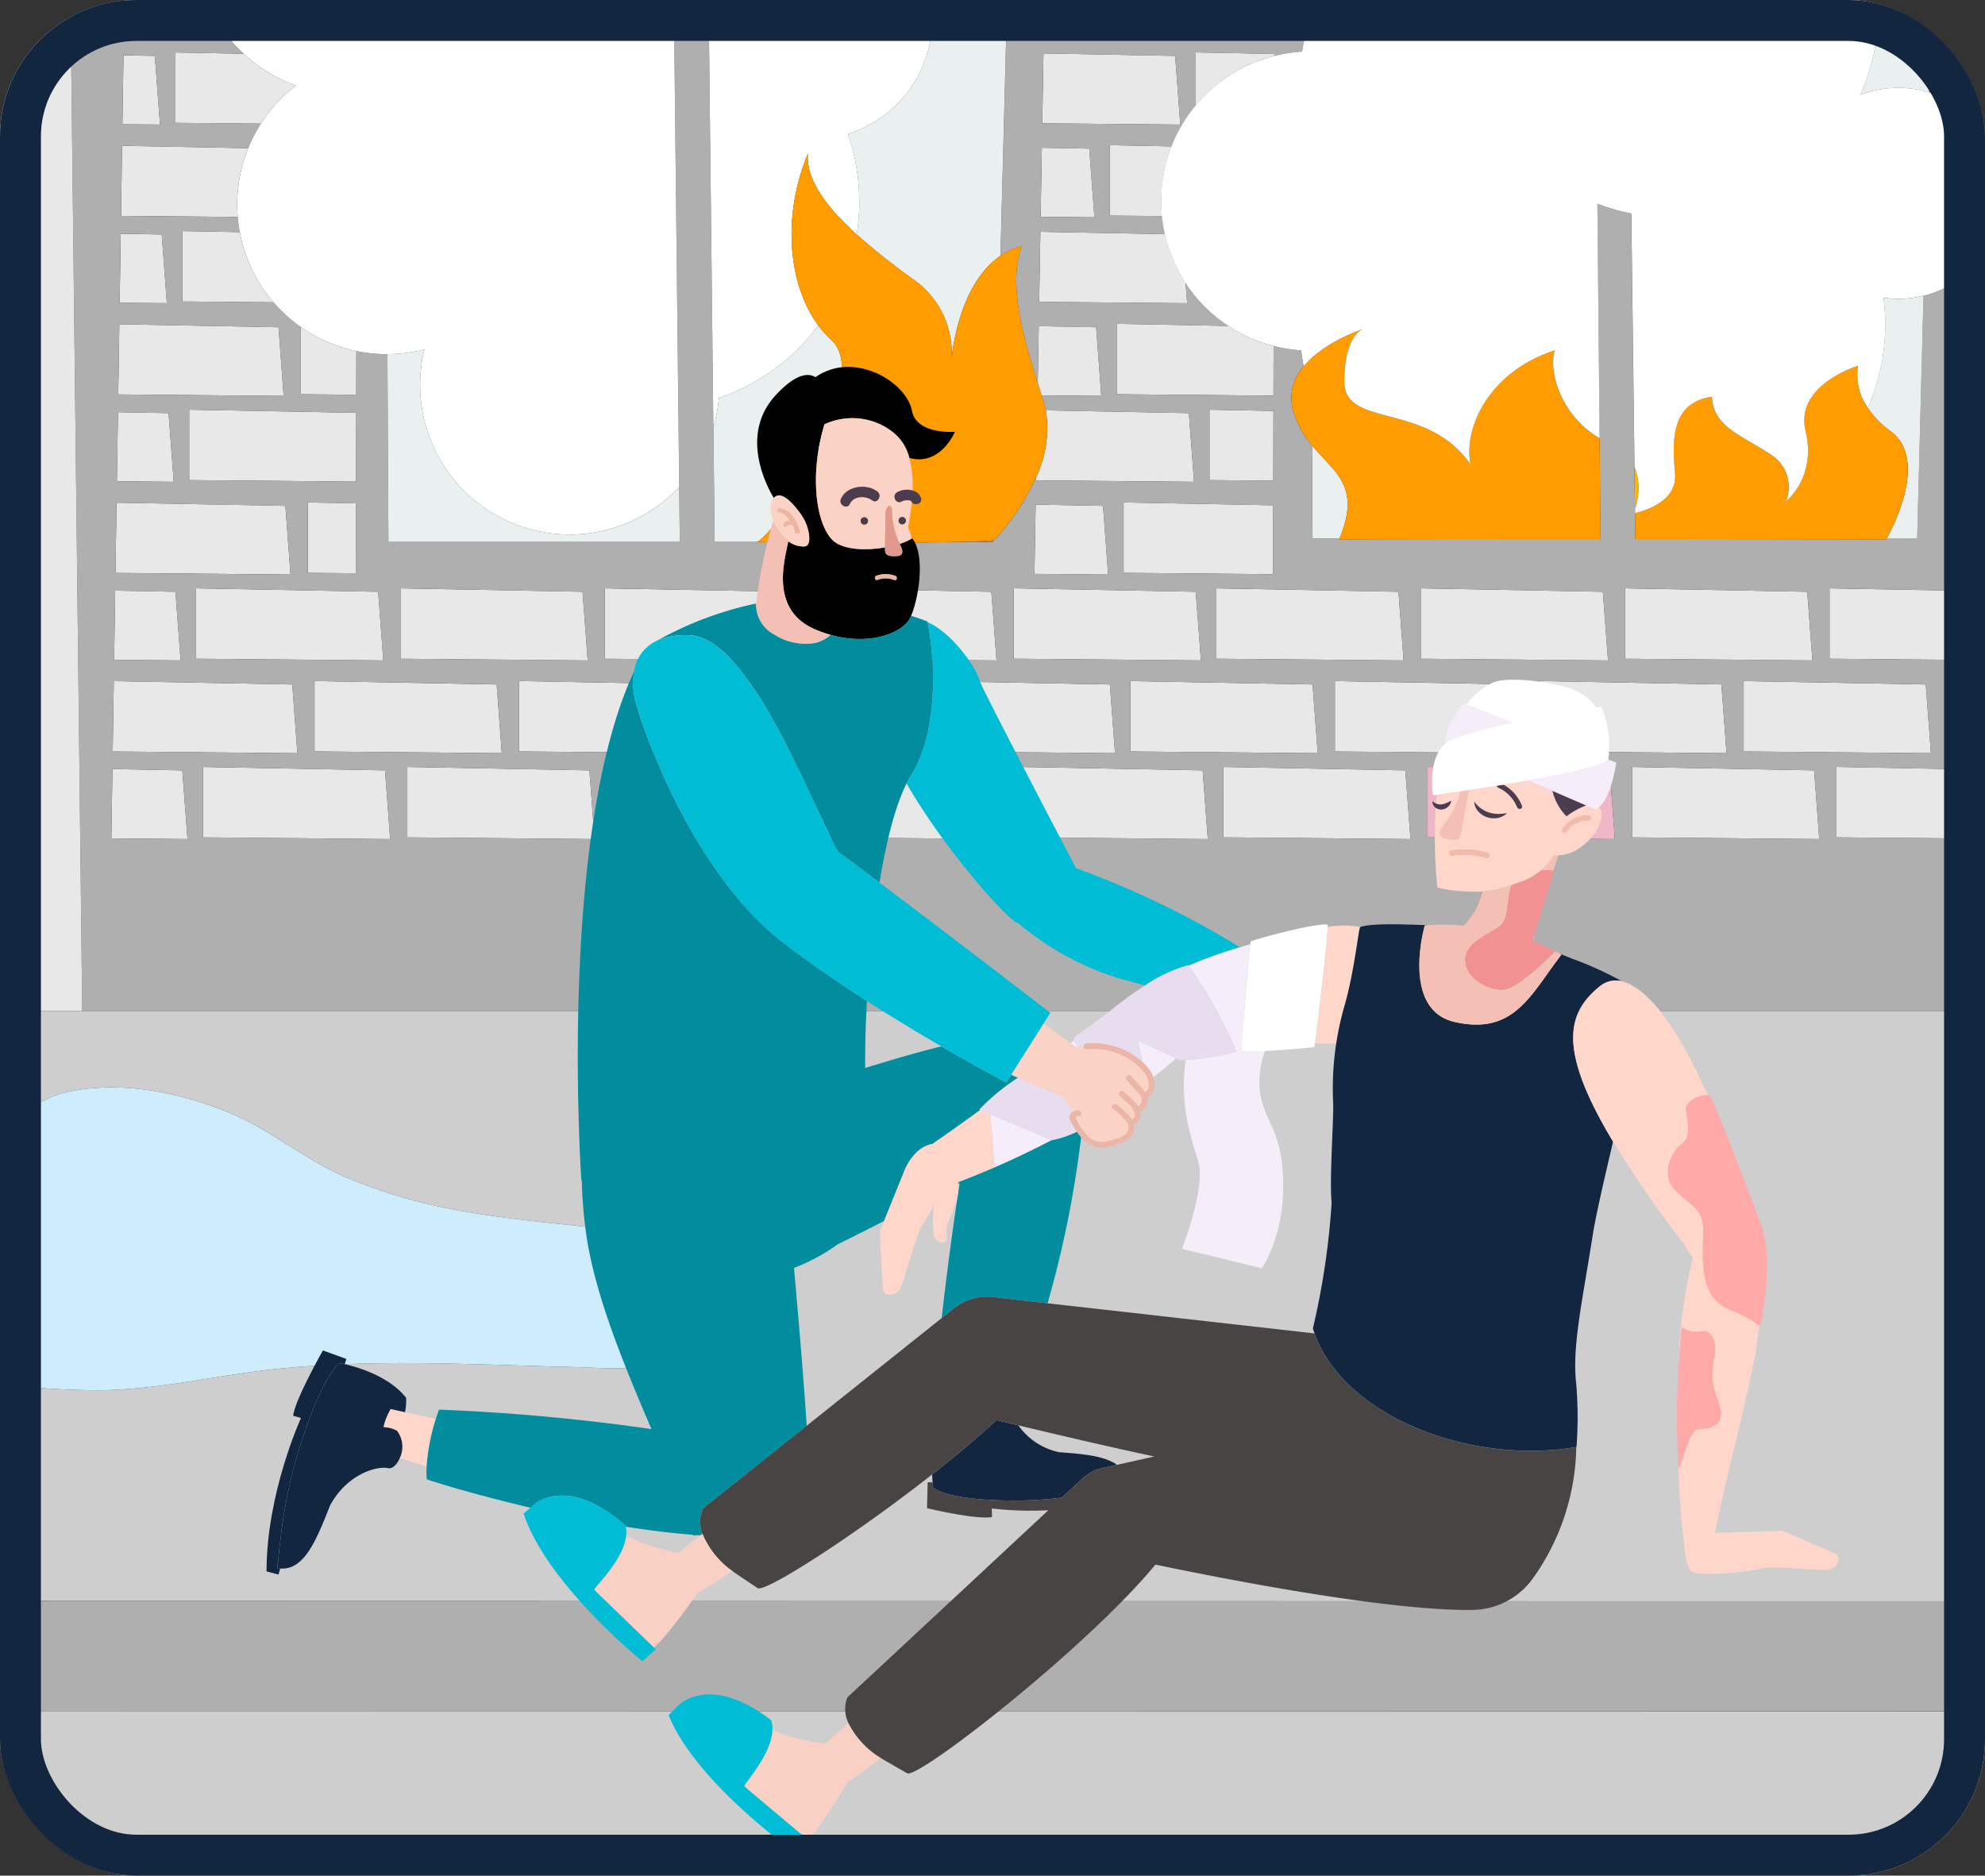 <svg xmlns="http://www.w3.org/2000/svg" xmlns:xlink="http://www.w3.org/1999/xlink" width="291" height="275" viewBox="0 0 291 275">
  <rect x="0" y="0" width="291" height="275" fill="#333333" stroke="none"/>
  <defs>
    <clipPath id="clip-path">
      <rect id="Rectángulo_32668" data-name="Rectángulo 32668" width="291" height="275" rx="20" transform="translate(226 499)" fill="#fff" stroke="#707070" stroke-width="1"/>
    </clipPath>
  </defs>
  <g id="Grupo_71889" data-name="Grupo 71889" transform="translate(-982 -499)">
    <g id="Enmascarar_grupo_91" data-name="Enmascarar grupo 91" transform="translate(756)" clip-path="url(#clip-path)">
      <g id="Grupo_71888" data-name="Grupo 71888" transform="translate(-571.788 445.85)">
        <g id="Grupo_71886" data-name="Grupo 71886">
          <path id="Trazado_110942" data-name="Trazado 110942" d="M1092.595,48.5V44.489a15.456,15.456,0,0,1-2.454,3.965Z" fill="#ffe3ec"/>
          <path id="Trazado_110943" data-name="Trazado 110943" d="M984.659,35.859l-10.567-.2V45.984l10.543.1Z" fill="#efb6c8"/>
          <path id="Trazado_110944" data-name="Trazado 110944" d="M828.554,35.736l-4.039-.077V45.984l2.026.018q-.024-.509-.024-1.023A21.865,21.865,0,0,1,828.554,35.736Z" fill="#efb6c8"/>
          <path id="Trazado_110945" data-name="Trazado 110945" d="M971.07,36.163,951.2,35.788l-.178,10.257,20.8.191Z" fill="#efb6c8"/>
          <path id="Trazado_110946" data-name="Trazado 110946" d="M822.249,46.236l-.755-10.072-5.21-.1-.157,10.115Z" fill="#efb6c8"/>
          <path id="Trazado_110947" data-name="Trazado 110947" d="M959.487,48.25V58.575l25.118.23.024-10.08Z" fill="#e8e8e8"/>
          <path id="Trazado_110948" data-name="Trazado 110948" d="M1085.375,52.222l-.112,6.407,7.332.067V48.5l-2.454-.046A15.524,15.524,0,0,1,1085.375,52.222Z" fill="#efb6c8"/>
          <path id="Trazado_110949" data-name="Trazado 110949" d="M816.092,48.367l-.159,10.263,15.462.142a21.843,21.843,0,0,1-4.584-10.2Z" fill="#e8e8e8"/>
          <path id="Trazado_110950" data-name="Trazado 110950" d="M956.465,48.754l-5.487-.1L950.8,58.767l6.419.059Z" fill="#e8e8e8"/>
          <path id="Trazado_110951" data-name="Trazado 110951" d="M984.6,61.353v-.3l-11.515-.217v7.786A21.956,21.956,0,0,1,984.6,61.353Z" fill="#e8e8e8"/>
          <path id="Trazado_110952" data-name="Trazado 110952" d="M1089.674,61.345l-4.456-.085-.133,7.651a15.505,15.505,0,0,1,2.718,2.482l2.626.024Z" fill="#e8e8e8"/>
          <path id="Trazado_110953" data-name="Trazado 110953" d="M841.2,65.687a21.917,21.917,0,0,1-7.7-4.658l-9.993-.188V71.165l12.527.115A22.049,22.049,0,0,1,841.2,65.687Z" fill="#e8e8e8"/>
          <path id="Trazado_110954" data-name="Trazado 110954" d="M970.063,61.345l-19.3-.364-.178,10.251,20.233.186Z" fill="#e8e8e8"/>
          <path id="Trazado_110955" data-name="Trazado 110955" d="M821.241,71.417l-.755-10.072-4.593-.087-.157,10.109Z" fill="#e8e8e8"/>
          <path id="Trazado_110956" data-name="Trazado 110956" d="M969.548,74.61l-9.054-.171V84.763l7.652.07a22.046,22.046,0,0,1,1.4-10.223Z" fill="#e8e8e8"/>
          <path id="Trazado_110957" data-name="Trazado 110957" d="M1091.559,81.5a15.49,15.49,0,0,1-.369,3.367l1.405.013V74.67l-2.646-.05A15.394,15.394,0,0,1,1091.559,81.5Z" fill="#efb6c8"/>
          <path id="Trazado_110958" data-name="Trazado 110958" d="M834.168,74.877l-18.481-.348-.159,10.276,17.109.157q-.075-.9-.076-1.83A21.872,21.872,0,0,1,834.168,74.877Z" fill="#e8e8e8"/>
          <path id="Trazado_110959" data-name="Trazado 110959" d="M957.472,74.942l-6.949-.131-.176,10.131,7.88.072Z" fill="#e8e8e8"/>
          <path id="Trazado_110960" data-name="Trazado 110960" d="M1084.642,94.385l-.055,3.158,6.849.062-.755-10.072-.342-.007A15.522,15.522,0,0,1,1084.642,94.385Z" fill="#e8e8e8"/>
          <path id="Trazado_110961" data-name="Trazado 110961" d="M824.515,87.029V97.354l13.384.122a21.857,21.857,0,0,1-4.963-10.288Z" fill="#e8e8e8"/>
          <path id="Trazado_110962" data-name="Trazado 110962" d="M950.309,87.141l-.178,10.266,21.694.2L971.6,94.62a21.811,21.811,0,0,1-3.025-7.134Z" fill="#e8e8e8"/>
          <path id="Trazado_110963" data-name="Trazado 110963" d="M822.249,97.605l-.755-10.073-6.006-.113-.157,10.122Z" fill="#e8e8e8"/>
          <path id="Trazado_110964" data-name="Trazado 110964" d="M961.5,100.627v10.325l22.98.21.017-7.283a21.8,21.8,0,0,1-6.615-2.943Z" fill="#e8e8e8"/>
          <path id="Trazado_110965" data-name="Trazado 110965" d="M1084.354,110.979l8.241.076V100.839l-8.062-.152Z" fill="#e8e8e8"/>
          <path id="Trazado_110966" data-name="Trazado 110966" d="M815.122,110.981l24.25.222-.755-10.073-23.335-.44Z" fill="#e8e8e8"/>
          <path id="Trazado_110967" data-name="Trazado 110967" d="M841.89,110.952l8.124.074.015-6.41a21.825,21.825,0,0,1-8.139-3.529Z" fill="#e8e8e8"/>
          <path id="Trazado_110968" data-name="Trazado 110968" d="M959.235,111.2l-.756-10.072-8.41-.159-.146,8.374q.276.873.566,1.777Z" fill="#e8e8e8"/>
          <path id="Trazado_110969" data-name="Trazado 110969" d="M984.475,113.395l-9.376-.177v10.324l9.352.086Z" fill="#e8e8e8"/>
          <path id="Trazado_110970" data-name="Trazado 110970" d="M1091.688,113.721l-7.38-.139-.176,10.135,8.311.076Z" fill="#e8e8e8"/>
          <path id="Trazado_110971" data-name="Trazado 110971" d="M825.522,123.542l24.462.224.024-10.087-24.485-.462Z" fill="#e8e8e8"/>
          <path id="Trazado_110972" data-name="Trazado 110972" d="M949.684,123.1l-.008.48,23.157.212-.756-10.073-20.968-.4A16.736,16.736,0,0,1,949.684,123.1Z" fill="#e8e8e8"/>
          <path id="Trazado_110973" data-name="Trazado 110973" d="M822.5,113.721l-7.419-.14-.157,10.136,8.331.076Z" fill="#e8e8e8"/>
          <path id="Trazado_110974" data-name="Trazado 110974" d="M984.443,127.23l-21.934-.414V137.14l21.91.2Z" fill="#e8e8e8"/>
          <path id="Trazado_110975" data-name="Trazado 110975" d="M1083.9,137.154l8.7.08V127.009l-8.517-.161Z" fill="#e8e8e8"/>
          <path id="Trazado_110976" data-name="Trazado 110976" d="M814.876,126.852l-.16,10.3,25.663.235-.755-10.073Z" fill="#e8e8e8"/>
          <path id="Trazado_110977" data-name="Trazado 110977" d="M842.9,137.14l7.055.065.024-10.256-7.079-.133Z" fill="#e8e8e8"/>
          <path id="Trazado_110978" data-name="Trazado 110978" d="M960.242,137.392l-.755-10.073-9.872-.186-.177,10.16Z" fill="#e8e8e8"/>
          <path id="Trazado_110979" data-name="Trazado 110979" d="M976.106,149.731l27.448.252-.755-10.073-26.692-.5Z" fill="#e8e8e8"/>
          <path id="Trazado_110980" data-name="Trazado 110980" d="M1032.764,139.91l-26.692-.5v10.324l27.448.252Z" fill="#e8e8e8"/>
          <path id="Trazado_110981" data-name="Trazado 110981" d="M1062.73,139.91l-26.692-.5v10.324l27.448.252Z" fill="#e8e8e8"/>
          <path id="Trazado_110982" data-name="Trazado 110982" d="M1066,149.731l26.592.244V139.908l-26.592-.5Z" fill="#e8e8e8"/>
          <path id="Trazado_110983" data-name="Trazado 110983" d="M826.529,149.731l27.448.252-.755-10.073-26.692-.5Z" fill="#e8e8e8"/>
          <path id="Trazado_110984" data-name="Trazado 110984" d="M883.187,139.91l-26.692-.5v10.324l27.448.252Z" fill="#e8e8e8"/>
          <path id="Trazado_110985" data-name="Trazado 110985" d="M913.153,139.91l-26.692-.5v10.324l27.448.252Z" fill="#e8e8e8"/>
          <path id="Trazado_110986" data-name="Trazado 110986" d="M943.119,139.91l-26.692-.5v10.324l27.448.252Z" fill="#e8e8e8"/>
          <path id="Trazado_110987" data-name="Trazado 110987" d="M946.392,139.406v10.324l27.448.252-.755-10.073Z" fill="#e8e8e8"/>
          <path id="Trazado_110988" data-name="Trazado 110988" d="M823.508,139.91l-8.831-.167-.157,10.15,9.744.09Z" fill="#e8e8e8"/>
          <path id="Trazado_110989" data-name="Trazado 110989" d="M963.516,163.329l27.448.252-.755-10.073-26.692-.5Z" fill="#e8e8e8"/>
          <path id="Trazado_110990" data-name="Trazado 110990" d="M1020.174,153.508l-26.692-.5v10.324l27.448.252Z" fill="#e8e8e8"/>
          <path id="Trazado_110991" data-name="Trazado 110991" d="M1023.447,153v10.324l27.448.252-.755-10.073Z" fill="#e8e8e8"/>
          <path id="Trazado_110992" data-name="Trazado 110992" d="M1053.413,163.329l27.448.252-.755-10.073-26.692-.5Z" fill="#e8e8e8"/>
          <path id="Trazado_110993" data-name="Trazado 110993" d="M1083.379,163.329l9.217.085V153.178l-9.217-.174Z" fill="#e8e8e8"/>
          <path id="Trazado_110994" data-name="Trazado 110994" d="M840.631,153.508l-26.16-.494-.16,10.318,27.075.249Z" fill="#e8e8e8"/>
          <path id="Trazado_110995" data-name="Trazado 110995" d="M870.6,153.508,843.9,153v10.324l27.448.252Z" fill="#e8e8e8"/>
          <path id="Trazado_110996" data-name="Trazado 110996" d="M900.563,153.508,873.87,153v10.324l27.448.252Z" fill="#e8e8e8"/>
          <path id="Trazado_110997" data-name="Trazado 110997" d="M930.528,153.508l-26.692-.5v10.324l27.448.252Z" fill="#efb6c8"/>
          <path id="Trazado_110998" data-name="Trazado 110998" d="M960.494,153.508,933.8,153v10.324l27.448.252Z" fill="#e8e8e8"/>
          <path id="Trazado_110999" data-name="Trazado 110999" d="M977.114,175.919l27.448.252-.755-10.072-26.692-.5Z" fill="#e8e8e8"/>
          <path id="Trazado_111000" data-name="Trazado 111000" d="M1033.771,166.1l-26.692-.5v10.324l27.448.252Z" fill="#efb6c8"/>
          <path id="Trazado_111001" data-name="Trazado 111001" d="M1064.493,176.171l-.755-10.072-26.692-.5v10.324Z" fill="#e8e8e8"/>
          <path id="Trazado_111002" data-name="Trazado 111002" d="M1067.011,175.919l25.584.235V166.078l-25.584-.483Z" fill="#e8e8e8"/>
          <path id="Trazado_111003" data-name="Trazado 111003" d="M854.229,166.1l-26.692-.5v10.324l27.448.252Z" fill="#e8e8e8"/>
          <path id="Trazado_111004" data-name="Trazado 111004" d="M884.195,166.1l-26.692-.5v10.324l27.448.252Z" fill="#e8e8e8"/>
          <path id="Trazado_111005" data-name="Trazado 111005" d="M914.16,166.1l-26.692-.5v10.324l27.448.252Z" fill="#efb6c8"/>
          <path id="Trazado_111006" data-name="Trazado 111006" d="M944.126,166.1l-26.692-.5v10.324l27.448.252Z" fill="#e8e8e8"/>
          <path id="Trazado_111007" data-name="Trazado 111007" d="M974.092,166.1l-26.692-.5v10.324l27.448.252Z" fill="#e8e8e8"/>
          <path id="Trazado_111008" data-name="Trazado 111008" d="M824.515,166.1l-10.244-.193-.157,10.163,11.157.1Z" fill="#e8e8e8"/>
          <path id="Trazado_111009" data-name="Trazado 111009" d="M1085.375,52.222a15.362,15.362,0,0,1-4.487,1.473l-.338,12.987a15.409,15.409,0,0,1,4.535,2.229l.133-7.651,4.456.085.755,10.072-2.626-.024a15.474,15.474,0,0,1,2.146,3.227l2.646.05V58.7l-7.332-.067Z" fill="#afafaf"/>
          <path id="Trazado_111010" data-name="Trazado 111010" d="M809.843,201.387h282.752V176.154l-25.584-.235V165.6l25.584.483v-2.665l-9.216-.084V153l9.216.174v-3.2L1066,149.731V139.406l26.592.5v-2.674l-8.7-.08.179-10.306,8.517.161V111.055l-8.241-.076.179-10.292,8.062.152V84.875l-1.405-.013a15.432,15.432,0,0,1-.851,2.664l.342.007.755,10.072-6.849-.062.055-3.158a15.38,15.38,0,0,1-4.869,2.135l-.927,35.584h-4.461c-.046.082-.072.126-.072.126s-16.88-.042-36.779-.053l-.048-3.79-.009-.73-.076-6.041-.465-37.156a30.111,30.111,0,0,1-4.977-1.427l.329,34.388.14,14.754c-13.273,0-27.334.007-38.317.055.018-.043.034-.084.051-.126h-3.954l-.072-13.646a13.906,13.906,0,0,1-2.7-4.862,6.936,6.936,0,0,1,1.477-6.746,21.768,21.768,0,0,1-.365-2.329,21.882,21.882,0,0,1-4.052-.642l-.017,7.283-22.98-.21V100.627l16.382.309A22.037,22.037,0,0,1,971.6,94.62l.223,2.985-21.694-.2.178-10.266,18.268.345a21.828,21.828,0,0,1-.431-2.653l-7.652-.07V74.439l9.054.171a21.916,21.916,0,0,1,3.536-5.983V60.841l11.515.217v.3a21.9,21.9,0,0,1,4.077-.625,21.829,21.829,0,0,1,1.136-4.4L989.7,35.911l29.367-.161q.162-.2.328-.407H950.467a22.071,22.071,0,0,1-4.709,5.588l-1.295,49.717a10.234,10.234,0,0,1,3.119-1.451c-1.832,5.236-.329,11.664,2.341,20.149l.146-8.374,8.41.159.756,10.072-8.746-.08c.085.265.171.53.257.8a12.12,12.12,0,0,1,.363,1.4l20.968.4.756,10.073-23.157-.212.008-.48a34.555,34.555,0,0,1-6.129,9.243.79.79,0,0,1-.178.033l-.006.229H938.3c-4.622.1-13.295.165-29.556.026l.042-.026h-6.232l-.187-16.823-.7-62.791a22.04,22.04,0,0,1-5.057,4.014l.748,67.538.089,8.062H854.733l-.145-27.535H854.5a22.04,22.04,0,0,1-4.472-.457l-.015,6.41-8.124-.074v-9.865a22.019,22.019,0,0,1-3.991-3.611l-13.384-.122V87.029l8.421.159a21.974,21.974,0,0,1-.3-2.226l-17.109-.157.159-10.276,18.481.348a21.85,21.85,0,0,1,1.867-3.6l-12.527-.115V60.841l9.993.188a22.04,22.04,0,0,1-2.106-2.257l-15.462-.142.159-10.263,10.719.2a21.878,21.878,0,0,1-.27-2.567l-2.026-.018V35.659l4.039.077c.062-.132.124-.263.187-.393H807.912ZM959.487,58.574V48.25l25.141.475-.024,10.08Zm14.6-22.915,10.567.2-.025,10.222-10.542-.1Zm-22.891.129,19.869.375.755,10.073-20.8-.191Zm-.224,12.862,5.488.1.755,10.072-6.418-.059Zm-.214,12.33,19.3.365.755,10.072-20.233-.186Zm-.24,13.831,6.949.131.756,10.073-7.881-.072ZM815.082,113.582l7.418.139.756,10.073-8.331-.076Zm208.365,49.747V153l26.692.5.756,10.073Zm40.29,2.77.756,10.072-27.448-.252V165.6Zm-70.256-2.77V153l26.692.5.756,10.073Zm11.08,12.842-27.448-.252V165.6l26.693.5Zm1.511-26.44V139.406l26.692.5.756,10.073Zm1.007,15.864,26.692.5.756,10.072-27.448-.252Zm28.959-15.864V139.406l26.692.5.755,10.073Zm-33.24-9.821.756,10.073-27.448-.252V139.406Zm-12.59,13.6.755,10.073-27.447-.252V153Zm-175.737-.494,26.16.494.755,10.073-27.075-.249ZM827.537,165.6l26.692.5.755,10.072-27.447-.252Zm16.367-2.266V153l26.693.5.755,10.073Zm12.591-13.6V139.406l26.692.5.756,10.073ZM857.5,165.6l26.693.5.755,10.072-27.448-.252Zm16.368-2.266V153l26.692.5.756,10.073Zm12.591-13.6V139.406l26.692.5.756,10.073Zm1.007,15.864,26.692.5.756,10.072-27.448-.252Zm16.368-2.266V153l26.692.5.756,10.073Zm12.591-13.6V139.406l26.692.5.755,10.073Zm1.007,15.864,26.692.5.755,10.072-27.447-.252Zm16.368-2.266V153l26.692.5.755,10.073Zm13.6,2.266,26.692.5.755,10.072-27.447-.252Zm-1.008-15.864V139.406l26.692.5.756,10.073Zm-93.17-9.821.755,10.073-27.448-.252V139.406Zm-38.505-2.753.159-10.305,24.748.467.755,10.073Zm-.04,2.586,8.831.167.755,10.073-9.744-.09Zm-.406,26.162,10.244.194.755,10.072-11.156-.1Zm265.834-12.4.755,10.073-27.447-.252V153Zm4.2-39.926,7.379.139.756,10.073-8.311-.076Zm-109.21-.364,9.376.177-.024,10.233-9.352-.086Zm-12.591,13.6,21.935.414-.024,10.111-21.911-.2Zm-3.021.5.755,10.073-10.8-.1.176-10.16Zm-109.535,9.886-7.055-.065V126.816l7.079.133Zm.056-23.525-.024,10.087-24.462-.225V113.218Zm-11.392-12.549.756,10.072-24.25-.222.16-10.29Zm-17.123-13.6.756,10.072-6.919-.063.157-10.122Zm-1.007-26.188.755,10.072-5.505-.051.157-10.108Zm1.007-25.182.756,10.073-6.123-.056.157-10.115Z" fill="#afafaf"/>
          <path id="Trazado_111011" data-name="Trazado 111011" d="M809.843,201.387,807.912,35.343H793.981V201.387Z" fill="#e8e8e8"/>
          <path id="Trazado_111012" data-name="Trazado 111012" d="M793.981,304.038v29.92H1092.6V304.1Z" fill="#cecece"/>
          <path id="Trazado_111013" data-name="Trazado 111013" d="M1092.595,201.387H793.981v20.991a19.127,19.127,0,0,0,2.421-1.707c3.357-2.767,6.434-6.261,10.836-7.31,7.749-1.848,16.329-.167,23.631,2.709,6.128,2.413,11.119,6.762,17.1,9.447a77,77,0,0,0,18.526,5.352c8.537,1.488,17.188,1.937,25.74,3.219,4.214.632,9.729,1.389,12.742,4.757a8.1,8.1,0,0,1-2.6,12.655c-5.939,3.034-15.14,2.214-21.638,2.049-14.22-.36-28.377-1.169-42.565.326-8.629.909-17.069,3.027-25.776,3.108a115.812,115.812,0,0,1-18.411-1.481v32.374l298.614.064Z" fill="#cecece"/>
          <rect id="Rectángulo_32669" data-name="Rectángulo 32669" width="298.614" height="16.161" transform="translate(793.981 287.908)" fill="#afafaf"/>
          <path id="Trazado_111014" data-name="Trazado 111014" d="M881.322,131.516A21.951,21.951,0,0,1,860,104.377a22.02,22.02,0,0,1-5.415.695l.145,27.535h42.716l-.089-8.062A21.882,21.882,0,0,1,881.322,131.516Z" fill="#eaefef"/>
          <path id="Trazado_111015" data-name="Trazado 111015" d="M931.563,46.142H931.5a17.646,17.646,0,0,1-9.423,26.636,30.5,30.5,0,0,1,1.3,14.756,104.178,104.178,0,0,0,8.664,6.841,13.119,13.119,0,0,1,5.242,11.366c.272-2.549,1.595-11.258,7.172-15.093l1.295-49.717A21.85,21.85,0,0,1,931.563,46.142Z" fill="#eaefef"/>
          <path id="Trazado_111016" data-name="Trazado 111016" d="M919.68,103a14.613,14.613,0,0,1-1.918-2.132A30.421,30.421,0,0,1,903.177,111.5a21.867,21.867,0,0,1-.807,4.284l.187,16.823h6.232C912.583,130.457,925.7,108.45,919.68,103Z" fill="#eaefef"/>
          <path id="Trazado_111017" data-name="Trazado 111017" d="M943.371,132.607l.006-.229c-.381.052-1.549.152-5.074.229Z" fill="#b28797"/>
          <path id="Trazado_111018" data-name="Trazado 111018" d="M826.517,44.979q0,.514.024,1.023A21.966,21.966,0,0,0,841.2,65.687a21.9,21.9,0,0,0-8.635,17.445q0,.925.076,1.83A21.919,21.919,0,0,0,854.5,105.073h.087a22.02,22.02,0,0,0,5.415-.695,21.941,21.941,0,0,0,37.357,20.168l-.748-67.538a22.04,22.04,0,0,0,5.057-4.014l.7,62.791a21.867,21.867,0,0,0,.807-4.284,30.421,30.421,0,0,0,14.585-10.627c-4.438-5.984-5.349-16.038-1.534-25.195-.34,3.908,3.034,8.117,7.157,11.856a30.5,30.5,0,0,0-1.3-14.756A17.646,17.646,0,0,0,931.5,46.142h.059a21.85,21.85,0,0,0,14.2-5.211,22.071,22.071,0,0,0,4.709-5.588H828.741c-.063.13-.125.261-.187.393A21.865,21.865,0,0,0,826.517,44.979Z" fill="#fff"/>
          <path id="Trazado_111019" data-name="Trazado 111019" d="M937.291,105.741a13.119,13.119,0,0,0-5.242-11.366,104.178,104.178,0,0,1-8.664-6.841c-4.123-3.739-7.5-7.948-7.157-11.856-3.815,9.157-2.9,19.211,1.534,25.195A14.613,14.613,0,0,0,919.68,103c6.019,5.445-7.1,27.452-10.891,29.6l-.042.026c16.261.139,24.934.076,29.556-.026,3.525-.077,4.693-.177,5.074-.229a.79.79,0,0,0,.178-.033,34.555,34.555,0,0,0,6.129-9.243,16.736,16.736,0,0,0,1.425-9.776,12.12,12.12,0,0,0-.363-1.4c-.086-.269-.172-.534-.257-.8q-.291-.9-.566-1.777c-2.67-8.485-4.173-14.913-2.341-20.149a10.234,10.234,0,0,0-3.119,1.451C938.886,94.483,937.563,103.192,937.291,105.741Z" fill="#ff9d00"/>
          <path id="Trazado_111020" data-name="Trazado 111020" d="M1080.888,53.695a15.539,15.539,0,0,1-7.787-.71c.031.56.048,1.124.048,1.691a30.245,30.245,0,0,1-2.638,12.391,15.532,15.532,0,0,1,10.039-.385Z" fill="#eaefef"/>
          <path id="Trazado_111021" data-name="Trazado 111021" d="M1010.373,42.054a22.063,22.063,0,0,1,4.6.484,30.327,30.327,0,0,1,4.1-6.788l-29.367.161.107,20.416A21.948,21.948,0,0,1,1010.373,42.054Z" fill="#eaefef"/>
          <path id="Trazado_111022" data-name="Trazado 111022" d="M1073.9,96.807a30.661,30.661,0,0,1,.256,3.951,30.25,30.25,0,0,1-2.55,12.191,13.177,13.177,0,0,0,3.337,3.416c5.672,4.137.142,14.483-.558,15.739h4.461l.927-35.584a15.509,15.509,0,0,1-3.681.442A15.688,15.688,0,0,1,1073.9,96.807Z" fill="#eaefef"/>
          <path id="Trazado_111023" data-name="Trazado 111023" d="M990.136,118.458l.072,13.646h3.954C997.379,124.351,993.387,122.4,990.136,118.458Z" fill="#eaefef"/>
          <path id="Trazado_111024" data-name="Trazado 111024" d="M1074.943,116.365a13.177,13.177,0,0,1-3.337-3.416,8.419,8.419,0,0,1-1.448-6.152s-9.317,2.77-7.68,9.568-2.9,10.325-2.9,10.325a5.573,5.573,0,0,0-2.266-6.925c-4.155-2.77-8.436-4.029-8.562-8.436-6.169.882-5.791,6.673-5.414,11.332.328,4.04-4.552,5.428-5.854,5.726l.048,3.79c19.9.011,36.779.053,36.779.053s.026-.044.072-.126C1075.085,130.848,1080.615,120.5,1074.943,116.365Z" fill="#ff9d00"/>
          <path id="Trazado_111025" data-name="Trazado 111025" d="M997.61,101.391l.026-.008Z" fill="#ffb600"/>
          <path id="Trazado_111026" data-name="Trazado 111026" d="M1037.4,121.616l.076,6.041A8.492,8.492,0,0,0,1037.4,121.616Z" fill="#ffb600"/>
          <path id="Trazado_111027" data-name="Trazado 111027" d="M1025.713,104.53c-9.443,3.022-13.472,11.206-12.338,16.746-6.422-9.317-18.528-5.271-18.518-12.2.009-6.538,2.471-7.583,2.753-7.681-.408.133-5.8,1.941-8.7,5.459a6.936,6.936,0,0,0-1.477,6.746,13.906,13.906,0,0,0,2.7,4.862c3.251,3.942,7.243,5.893,4.026,13.646-.017.042-.033.083-.051.126,10.983-.048,25.044-.059,38.317-.055l-.14-14.754C1026.46,113.994,1024.775,107.461,1025.713,104.53Z" fill="#ff9d00"/>
          <path id="Trazado_111028" data-name="Trazado 111028" d="M1014.973,42.538a21.968,21.968,0,0,0-25.162,13.789,21.829,21.829,0,0,0-1.136,4.4,21.937,21.937,0,0,0-.125,43.793,21.768,21.768,0,0,0,.365,2.329c2.9-3.518,8.287-5.326,8.7-5.459l.026-.008-.026.008c-.282.1-2.744,1.143-2.753,7.681-.01,6.933,12.1,2.887,18.518,12.2-1.134-5.54,2.9-13.724,12.338-16.746-.938,2.931.747,9.464,6.575,12.891l-.329-34.388a30.111,30.111,0,0,0,4.977,1.427l.465,37.156a8.492,8.492,0,0,1,.076,6.041l.009.73c1.3-.3,6.182-1.686,5.854-5.726-.377-4.659-.755-10.45,5.414-11.332.126,4.407,4.407,5.666,8.562,8.436a5.573,5.573,0,0,1,2.266,6.925s4.533-3.526,2.9-10.325,7.68-9.568,7.68-9.568a8.419,8.419,0,0,0,1.448,6.152,30.25,30.25,0,0,0,2.55-12.191,30.661,30.661,0,0,0-.256-3.951,15.688,15.688,0,0,0,2.192.155,15.467,15.467,0,1,0-5.581-29.895,30.245,30.245,0,0,0,2.638-12.391c0-.567-.017-1.131-.048-1.691a15.487,15.487,0,0,0,19.494-8.5V35.343h-73.2q-.166.2-.328.407A30.327,30.327,0,0,0,1014.973,42.538Z" fill="#fff"/>
          <path id="Trazado_111029" data-name="Trazado 111029" d="M838.168,253.875c14.188-1.495,28.345-.686,42.565-.326,6.5.165,15.7.985,21.638-2.049a8.1,8.1,0,0,0,2.6-12.655c-3.013-3.368-8.528-4.125-12.742-4.757-8.552-1.282-17.2-1.731-25.74-3.219a77,77,0,0,1-18.526-5.352c-5.979-2.685-10.97-7.034-17.1-9.447-7.3-2.876-15.882-4.557-23.631-2.709-4.4,1.049-7.479,4.543-10.836,7.31a19.127,19.127,0,0,1-2.421,1.707V255.5a115.812,115.812,0,0,0,18.411,1.481C821.1,256.9,829.539,254.784,838.168,253.875Z" fill="#cdedfc"/>
        </g>
        <g id="Grupo_71887" data-name="Grupo 71887">
          <path id="Trazado_111030" data-name="Trazado 111030" d="M842.346,263.427c3.179-9.383,5.243-10.415,5.243-10.415s.272.043.731.146l.245-.764-3.44-1.249s-4,7.039-4.375,9.571l1.163.338s-5.05,10.974-5.05,22.49l1.753.468.253-.9c-.144-.012-.291-.028-.441-.055C838.953,279.044,839.167,272.81,842.346,263.427Z" fill="#12263f"/>
          <path id="Trazado_111031" data-name="Trazado 111031" d="M857.16,260.194l-2.1-.463A9.072,9.072,0,0,0,854,262.4a4.525,4.525,0,0,1,1.974.52,3.851,3.851,0,0,1,.411,4.019l3.945,1.227a29.868,29.868,0,0,1,1.349-6.971Z" fill="#ffd6ca"/>
          <path id="Trazado_111032" data-name="Trazado 111032" d="M855.974,262.916A4.525,4.525,0,0,0,854,262.4a9.072,9.072,0,0,1,1.059-2.665l2.1.463a8.1,8.1,0,0,0,.162-2.106c-2.509-3.2-7.2-4.525-9-4.93-.459-.1-.731-.146-.731-.146s-2.064,1.032-5.243,10.415-3.393,15.617-3.918,19.634c.15.027.3.043.441.055,3.5.267,5.273-4.077,7.306-9.246l.021-.038c2.517-4.625,6.911-5.773,8.451-5.433.669.147,1.339-.515,1.738-1.464A3.851,3.851,0,0,0,855.974,262.916Z" fill="#12263f"/>
          <path id="Trazado_111033" data-name="Trazado 111033" d="M945.107,273.144a58.434,58.434,0,0,0,8.348-.409l3.053-2.843a6.788,6.788,0,0,1,3.629-1.66l1.4-.313c-1.842-1.328-4.976-1.592-8.49-1.855l-.039-.009a9.763,9.763,0,0,1-5.926-3.919c-1.149-.275-2.228-.535-3.213-.773-2.768,2.567-6.03,5.3-9.432,7.969.019.451.046.84.073,1.147.042.486.082.768.082.768S936.078,272.961,945.107,273.144Z" fill="#12263f"/>
          <path id="Trazado_111034" data-name="Trazado 111034" d="M955.664,219.077a15.567,15.567,0,0,1-3.7,1.247l-.025-.01c-2.685,1.4-5.488,2.739-8.334,3.975-1.775.771-3.567,1.5-5.357,2.176.008.081.015.162.02.245l.212-.1c-1.111,7.054-2.021,14.331-2.649,19.8l1.745-1.392A8.038,8.038,0,0,1,944,243.385l.2.038,7.167.81a156.227,156.227,0,0,0,4.915-24.342A8.377,8.377,0,0,1,955.664,219.077Z" fill="#028d9e"/>
          <path id="Trazado_111035" data-name="Trazado 111035" d="M889.514,276.863c.009.04.016.081.024.122,3.293.523,6.62.944,9.838,1.194.009.032.02.066.029.1.18-.013.361-.032.543-.054.181.013.36.022.54.034l.281-.218a4.705,4.705,0,0,1,.111-3.744l15.17-12.1c-.387-6.17-1.225-15.98-1.861-23.148a28.306,28.306,0,0,0,6.428-3.473c2.214-1.087,4.483-2.239,6.785-3.413l3.013-7.458s1.307-3.385,4.092-3.828c.173-.133.364-.272.578-.419,1.879-1.29,4.087-2.868,6.42-4.566l-.129-.055a30.981,30.981,0,0,1,5.663-4.665q-.505-.224-1.01-.45l-.709,1.121s-3.921-2.032-9.525-5.277c-2.817.692-6.308,1.667-11.169,3.17-.033-2.831.049-6.2.253-9.816-4.062-2.609-8.265-5.482-12.135-8.446-14.078-10.784-21.293-33.2-21.892-35.9a10.467,10.467,0,0,1-.1-4.007c-11.271,24.047-7.734,74.651-7.734,74.651l.061-.007a66.349,66.349,0,0,0,.825,9.044c.085.508.177,1,.274,1.486,1.671,8.371,5.577,17.674,9.112,25.936a300.765,300.765,0,0,0-31.143-2.852s-.2.518-.464,1.368a29.868,29.868,0,0,0-1.349,6.971,15.858,15.858,0,0,0,.005,1.864c.641.272,6.889,2.225,15.226,4.18l.579-.495S880.945,269.286,889.514,276.863Z" fill="#028d9e"/>
          <path id="Trazado_111036" data-name="Trazado 111036" d="M931.24,167.024c-.188.31-.371.646-.551,1,5.539,9.626,14.512,19.7,16.317,20.494l.042-.014a41.965,41.965,0,0,0,15.026,8.147c1.184.324,2.368.654,3.552.982a21.869,21.869,0,0,1,6.354-2.972l.052.072a66.709,66.709,0,0,1,7.529-2.7,132.656,132.656,0,0,0-24.031-11.593c-1.308-2.495-12.513-23.889-13.971-27.113l-.058-.133c-.81-2.729-4.5-7.453-7.722-8.823C934.043,145.659,936.486,158.375,931.24,167.024Z" fill="#00bcd4"/>
          <path id="Trazado_111037" data-name="Trazado 111037" d="M922.16,305.763l-3.345,2.989a27.334,27.334,0,0,1-7.793-1.94c-.147,3.728-4.33,8-4.1,8.249s7.739,6.531,9.292,7.831c1.32-1.156,4.258-5.832,5.86-8.461,1.14-.725,2.828-1.964,4.807-3.549A12.651,12.651,0,0,1,922.16,305.763Z" fill="#f8d0c4"/>
          <path id="Trazado_111038" data-name="Trazado 111038" d="M990.493,248.654l-39.122-4.421-7.167-.81-.2-.038a8.038,8.038,0,0,0-6.431,1.635l-1.745,1.392L916.05,262.191l-15.17,12.1a4.705,4.705,0,0,0-.111,3.744,12.641,12.641,0,0,0,4.358,5.435c.219.165.44.322.66.47.081.052,3,2.012,3.082,2.061,1.167.63,14.155-7.7,25.571-16.672,3.4-2.673,6.664-5.4,9.432-7.969.985.238,2.064.5,3.213.773,5.955,1.425,13.776,3.257,19.934,4.561l-5.479,1.222-1.4.313a6.788,6.788,0,0,0-3.629,1.66l-3.053,2.843a58.434,58.434,0,0,1-8.348.409c-9.029-.183-10.512-1.9-10.512-1.9s-.04-.282-.082-.768l-.731,0-.1,3.8s7.237,1.737,9.534,1.3l-.04-1.256a49.485,49.485,0,0,0,8.3.259L922.011,302.02a4.709,4.709,0,0,0,.149,3.743,12.651,12.651,0,0,0,4.725,5.119c.231.149.462.291.692.423.084.046,3.132,1.8,3.217,1.842,1.73.784,26.378-18.458,36.378-30.6,9.905,2.069,34.1,6.822,46.478,6.644a11.054,11.054,0,0,0,8.82-4.567,34.077,34.077,0,0,0,6.4-19.315C1013.537,267.97,994.873,260.933,990.493,248.654Z" fill="#484444"/>
          <path id="Trazado_111039" data-name="Trazado 111039" d="M911.022,306.812a4.288,4.288,0,0,0-.172-1.439c-9.074-6.963-13.56-2.215-13.56-2.215l-1.49,1.466c4.135,10.118,18.884,20.386,18.884,20.386l1.815-1.882-.281-.236c-1.553-1.3-9.055-7.583-9.292-7.831S910.875,310.54,911.022,306.812Z" fill="#00bcd4"/>
          <path id="Trazado_111040" data-name="Trazado 111040" d="M900.769,278.038l-.281.218-3.263,2.532a27.36,27.36,0,0,1-7.64-2.477c-.406,3.708-4.876,7.684-4.66,7.944s7.267,7.053,8.726,8.458c1.4-1.061,4.653-5.523,6.433-8.034,1.189-.644,2.958-1.762,5.043-3.206A12.641,12.641,0,0,1,900.769,278.038Z" fill="#f8d0c4"/>
          <path id="Trazado_111041" data-name="Trazado 111041" d="M884.925,286.255c-.216-.26,4.254-4.236,4.66-7.944a4.36,4.36,0,0,0-.047-1.326c-.008-.041-.015-.082-.024-.122-8.569-7.577-13.374-3.152-13.374-3.152l-.579.495-1.009.864c3.421,10.381,17.421,21.648,17.421,21.648l1.942-1.751-.264-.254C892.192,293.308,885.145,286.519,884.925,286.255Z" fill="#00bcd4"/>
          <path id="Trazado_111042" data-name="Trazado 111042" d="M990.547,206.134c1.109.014,2.168.04,3.128.013A43.451,43.451,0,0,1,994.9,200.6c1.47-5.071,2.067-11.387,2.3-11.537l.021-.006a14.656,14.656,0,0,0-4.787-.016C992.238,192.959,990.873,203.624,990.547,206.134Z" fill="#ffd6ca"/>
          <path id="Trazado_111043" data-name="Trazado 111043" d="M979.07,207.344a40.9,40.9,0,0,1-7.451,1.244c-1.017,6.654.965,11.812,1.859,15.007,1.048,3.744-2.4,12.655-2.4,12.655l11.682,2.846s3.3-4.643,3.145-12.581-2.845-8.837-3.444-13.48a13.4,13.4,0,0,1,.787-5.8c-1.219.055-2.429.083-3.483.058,0,0,.909-13.181,1.3-15.71l-.275.083c-.393.12-.8.243-1.231.372a66.709,66.709,0,0,0-7.529,2.7A69.8,69.8,0,0,1,979.07,207.344Z" fill="#f5edf9"/>
          <path id="Trazado_111044" data-name="Trazado 111044" d="M954.7,206.088c.329.228.654.45.972.665l.054-.008-.436-1.1Z" fill="#f5edf9"/>
          <path id="Trazado_111045" data-name="Trazado 111045" d="M942.953,216.5c.242,2.6.452,5.193.648,7.789,2.846-1.236,5.649-2.578,8.334-3.975Z" fill="#f5edf9"/>
          <path id="Trazado_111046" data-name="Trazado 111046" d="M964.562,205.7l.78,3.236a7.022,7.022,0,0,1,1.258,1.522,3.389,3.389,0,0,1,.26.612c1.248-.949,2.366-1.873,3.33-2.753Z" fill="#f5edf9"/>
          <path id="Trazado_111047" data-name="Trazado 111047" d="M1022.562,191.09c.124-.515.253-1.03.385-1.541l-.464,1.505Z" fill="#f4c0b5"/>
          <path id="Trazado_111048" data-name="Trazado 111048" d="M1025.586,178.63a9.549,9.549,0,0,1-1.856,2.106,10.264,10.264,0,0,1,1.772.1c.28-.862.538-1.637.763-2.3a3.841,3.841,0,0,1-.587-.048Z" fill="#f4c0b5"/>
          <path id="Trazado_111049" data-name="Trazado 111049" d="M1032.35,197.729a3.7,3.7,0,0,1,3.165-.726,50.455,50.455,0,0,0-7.313-3.317c-.643-.258-1.273-.516-1.878-.775.125.067.249.135.374.2-4.475,5.795-6.882,11.853-15.626,9.885-7.988-1.8-4.419-14.153-4.419-14.153s.163-.021.467-.045c-3.571-.119-8.012-.325-9.9.259l-.021.006c-.238.15-.835,6.466-2.3,11.537a43.6,43.6,0,0,0-1.678,14.081c.12,2.618-.565,11.222-.215,14.843a111.5,111.5,0,0,1-2.75,18.4c.074.242.156.482.24.721,4.38,12.279,23.044,19.316,38.375,16.657l.027,0a56.9,56.9,0,0,0-.054-9.408c-.579-5.3.851-11.6,2.437-21.657.477-3.023,1.7-8.231,2.982-13.71C1026.032,206.846,1027.55,201.6,1032.35,197.729Z" fill="#12263f"/>
          <path id="Trazado_111050" data-name="Trazado 111050" d="M1054.974,230.048l.771,2.022A13.808,13.808,0,0,0,1054.974,230.048Z" fill="#ffd6ca"/>
          <path id="Trazado_111051" data-name="Trazado 111051" d="M1066.887,280.978c-1-.5-7.76-3.394-7.76-3.394l-9.771.293s-.061-.022-.168-.055c.3-1.374.663-3.025.93-4.242,1.407-6.427,2.611-10.411,4.895-21.3.182-.865.456-2.669.723-4.783a23.386,23.386,0,0,0-4.232-2.259c-2.35-.923-3.777-2.769-4.029-6.715s.336-4.868-.252-6.715-2.014-2.182-4.029-4.364-.251-5.624,1.175-6.631.756-3.274.588-4.953c-.154-1.543,2.457-2.235,3.271-2.14q-.4-.784-.834-1.555c-1.367-3.117-6.324-13.6-11.734-15.123-.048-.013-.1-.024-.145-.036a3.7,3.7,0,0,0-3.165.726c-4.8,3.872-6.318,9.117,1.91,22.8a174.627,174.627,0,0,0,10.428,15.072,20.823,20.823,0,0,0,1.277,1.97,71.468,71.468,0,0,0-2.086,15.836c.2-3.362.449-5.7.449-5.7s.818.944,2.958.629,1.952,3.085,1.952,3.085c-.881,4.344-.189,5.1.629,7.806s-1.133,3.462-2.77,3.4-2.014,3.21-3.21,5.854c-.027-.289-.052-.582-.074-.877a110.079,110.079,0,0,0,.851,11.7,9.917,9.917,0,0,0,.935,4.13c.606,1,8.728.158,10.273-.3s8.817.324,10.034.143S1067.887,281.479,1066.887,280.978Z" fill="#ffd6ca"/>
          <path id="Trazado_111052" data-name="Trazado 111052" d="M927.246,242.217c.123,1.112,1.915.961,2.507-.118s2.38-8.17,3.344-9.462a24.494,24.494,0,0,0,1.635-2.942,21.875,21.875,0,0,0-.046,4.808c.35.7,2.147,1.5,1.848-.2s1.2-3.295,1.647-5.891a7.14,7.14,0,0,0,.083-1.7c-.005-.083-.012-.164-.02-.245,1.79-.676,3.582-1.4,5.357-2.176-.2-2.6-.406-5.192-.648-7.789l-1.448-.614c-2.333,1.7-4.541,3.276-6.42,4.566-.214.147-.405.286-.578.419-2.785.443-4.092,3.828-4.092,3.828l-3.013,7.458-.649,1.6S927.123,241.106,927.246,242.217Z" fill="#ffd6ca"/>
          <path id="Trazado_111053" data-name="Trazado 111053" d="M951.935,220.314l.025.01a15.567,15.567,0,0,0,3.7-1.247c-.15-.223-.29-.45-.418-.674-.265-.464-.868-1.229-.617-1.774a1.136,1.136,0,0,1,.665-.58,15.188,15.188,0,0,1-1.769-2.222c-2.238-.848-4.387-1.736-6.486-2.661a30.981,30.981,0,0,0-5.663,4.665l.129.055,1.448.614Z" fill="#e8dcef"/>
          <path id="Trazado_111054" data-name="Trazado 111054" d="M955.156,205.3l.137.347.436,1.1c.3-.044.615-.077.935-.1a.426.426,0,0,1,.4-.5,10.822,10.822,0,0,1,8.128,2.647c.052.048.1.1.155.147l-.78-3.236,5.628,2.617.592.275c.268.008.549.006.837,0a40.9,40.9,0,0,0,7.451-1.244,69.8,69.8,0,0,0-7.038-12.609l-.052-.072a21.869,21.869,0,0,0-6.354,2.972,57.874,57.874,0,0,0-5.92,4.4Z" fill="#e8dcef"/>
          <path id="Trazado_111055" data-name="Trazado 111055" d="M979.769,207.294c1.054.025,2.264,0,3.483-.058,3.575-.164,7.226-.566,7.226-.566s.025-.193.069-.536c.326-2.51,1.691-13.175,1.888-17.089.006-.113.011-.222.015-.323-1.9-.3-10.984,2.246-11.283,2.446a1.216,1.216,0,0,0-.1.416C980.678,194.113,979.769,207.294,979.769,207.294Z" fill="#fff"/>
          <path id="Trazado_111056" data-name="Trazado 111056" d="M915.162,128.5a6.769,6.769,0,0,1,1.213,2.929c.133.9.073,1.812-.7,1.847a3.641,3.641,0,0,1-2.327-.777c-.494,2.762-2.827,10.062,4.011,12.967a18.17,18.17,0,0,0,2.2.771c5.858,1.646,10.57-.349,11.617-2.416.059-.117.118-.247.177-.384,1.114-2.609,2.136-8.861.159-11.372l-.036.024a7.109,7.109,0,0,1-1.8.807c.026.052.051.1.078.157a2.8,2.8,0,0,1,.308.845.7.7,0,0,1-.116.524.738.738,0,0,1-.523.243c-.5.047-1.58.134-1.826-.466a1.334,1.334,0,0,1-.064-.516c0-.09,0-.181,0-.271-2.4.418-5.232.414-7.011-.564-2.914-1.6-4.306-9.516-1.86-17.482a9.642,9.642,0,0,1,9.923,1.069,6.9,6.9,0,0,1,2.5,3.851c4.578,1.277,6.7-3.831,6.7-3.831s-5.636.468-6.306-3.074-6.065-7.319-11.155-6.247a8.578,8.578,0,0,0-2.994,1.311c-1.12-.671-2.94-.472-5.821,2.644-5.229,5.656-1.528,12.982-.287,15.072l0-.006C912.327,124.955,914.144,127.073,915.162,128.5Zm11.1,9.071a3.914,3.914,0,0,1,2.791.025c.37.143.208.745-.166.6a3.388,3.388,0,0,0-2.459-.025C926.053,138.306,925.892,137.7,926.265,137.567Z"/>
          <path id="Trazado_111057" data-name="Trazado 111057" d="M898.84,146.286c8.837.3,17.574,23.914,21.768,31.7,1.92,1.421,3.988,2.966,6.112,4.562.967-5.9,2.281-11.182,3.969-14.524.18-.356.363-.692.551-1,5.246-8.649,2.8-21.365,2.539-22.647-.014-.069-.023-.107-.023-.107s-.877-.348-2.409-.837c-.059.137-.118.267-.177.384-1.047,2.067-5.759,4.062-11.617,2.416a5.466,5.466,0,0,1-2.123,1.153,8.315,8.315,0,0,1-6.063-1.176,4.975,4.975,0,0,1-2.73-4.575,51.444,51.444,0,0,0-14.365,5.359A10.551,10.551,0,0,1,898.84,146.286Z" fill="#028d9e"/>
          <path id="Trazado_111058" data-name="Trazado 111058" d="M911.367,146.21a8.315,8.315,0,0,0,6.063,1.176,5.466,5.466,0,0,0,2.123-1.153,18.17,18.17,0,0,1-2.2-.771c-6.838-2.9-4.505-10.205-4.011-12.967a6.843,6.843,0,0,1-2.209-3.011,79.658,79.658,0,0,0-2.5,12.116c0,.012,0,.023,0,.035A4.975,4.975,0,0,0,911.367,146.21Z" fill="#f4c0b5"/>
          <path id="Trazado_111059" data-name="Trazado 111059" d="M931.351,126.547c.006.021.012.035.016.047C931.362,126.578,931.356,126.564,931.351,126.547Z" fill="#fad2c6"/>
          <path id="Trazado_111060" data-name="Trazado 111060" d="M928.586,116.431a9.642,9.642,0,0,0-9.923-1.069c-2.446,7.966-1.054,15.881,1.86,17.482,1.779.978,4.607.982,7.011.564.019-1.692.055-3.384.084-5.075a1.778,1.778,0,0,1,.04-.32c.062-.3.486-1.032.8-.481a.825.825,0,0,1,.078.369,12.061,12.061,0,0,0,1.135,4.991,7.109,7.109,0,0,0,1.8-.807,7.474,7.474,0,0,0-.563-1.6h0c.247-1.248.44-2.5.556-3.708a.807.807,0,0,1-.088-.165.247.247,0,0,0-.1-.059,1.453,1.453,0,0,0-.459-.061,1.547,1.547,0,0,0-.788.158c-.811.54-1.564-.766-.761-1.3a2.973,2.973,0,0,1,2.309-.283,15.933,15.933,0,0,0-.484-4.786A6.9,6.9,0,0,0,928.586,116.431Zm-6.21,10.6c-.4.883-1.7.116-1.3-.76.862-1.905,3.757-2.249,5.329-1.062.765.578.014,1.886-.76,1.3C924.688,125.79,922.921,125.825,922.376,127.031Zm2.275,3.019a.542.542,0,1,1,.367-.673A.542.542,0,0,1,924.651,130.05Zm5.255-1.081a.542.542,0,1,1-.367.673A.543.543,0,0,1,929.906,128.969Z" fill="#fad2c6"/>
          <path id="Trazado_111061" data-name="Trazado 111061" d="M925.643,126.51c.774.585,1.525-.723.76-1.3-1.572-1.187-4.467-.843-5.329,1.062-.4.876.9,1.643,1.3.76C922.921,125.825,924.688,125.79,925.643,126.51Z" fill="#4b3c4f"/>
          <path id="Trazado_111062" data-name="Trazado 111062" d="M929.265,125.351c-.8.535-.05,1.841.761,1.3a1.547,1.547,0,0,1,.788-.158,1.453,1.453,0,0,1,.459.061.247.247,0,0,1,.1.059.807.807,0,0,0,.088.165c.435.612,1.6.209,1.341-.632a1.679,1.679,0,0,0-1.23-1.079A2.973,2.973,0,0,0,929.265,125.351Zm2.1,1.243c0-.012-.01-.026-.016-.047C931.356,126.564,931.362,126.578,931.367,126.594Z" fill="#4b3c4f"/>
          <path id="Trazado_111063" data-name="Trazado 111063" d="M928.538,127.9a.825.825,0,0,0-.078-.369c-.316-.551-.74.185-.8.481a1.778,1.778,0,0,0-.04.32c-.029,1.691-.065,3.383-.084,5.075,0,.09,0,.181,0,.271a1.334,1.334,0,0,0,.064.516c.246.6,1.322.513,1.826.466a.738.738,0,0,0,.523-.243.7.7,0,0,0,.116-.524,2.8,2.8,0,0,0-.308-.845c-.027-.052-.052-.1-.078-.157A12.061,12.061,0,0,1,928.538,127.9Z" fill="#e2998d"/>
          <path id="Trazado_111064" data-name="Trazado 111064" d="M930.211,130.009a.542.542,0,1,0-.672-.367A.542.542,0,0,0,930.211,130.009Z" fill="#4b3c4f"/>
          <path id="Trazado_111065" data-name="Trazado 111065" d="M924.345,129.01a.542.542,0,1,0,.673.367A.542.542,0,0,0,924.345,129.01Z" fill="#4b3c4f"/>
          <path id="Trazado_111066" data-name="Trazado 111066" d="M913.345,132.495a3.641,3.641,0,0,0,2.327.777c.776-.035.836-.946.7-1.847a6.769,6.769,0,0,0-1.213-2.929c-1.018-1.423-2.835-3.541-3.929-2.345l0,.006c-.633.7-.591,2.015-.092,3.327A6.843,6.843,0,0,0,913.345,132.495Zm-.554-2.719a1.6,1.6,0,0,1,.862-.3c-.35-.486-1.005-1.207-1.633-1.213a.312.312,0,0,1,0-.623,2.9,2.9,0,0,1,1.919,1.2A4.81,4.81,0,0,1,914.974,131c.079.392-.521.558-.6.165a4.609,4.609,0,0,0-.33-1.022,1.019,1.019,0,0,0-.939.167C912.781,130.55,912.471,130.01,912.791,129.776Z" fill="#fad2c6"/>
          <path id="Trazado_111067" data-name="Trazado 111067" d="M913.1,130.314a1.019,1.019,0,0,1,.939-.167,4.609,4.609,0,0,1,.33,1.022c.079.393.679.227.6-.165a4.81,4.81,0,0,0-1.035-2.167,2.9,2.9,0,0,0-1.919-1.2.312.312,0,0,0,0,.623c.628.006,1.283.727,1.633,1.213a1.6,1.6,0,0,0-.862.3C912.471,130.01,912.781,130.55,913.1,130.314Z" fill="#ebb6a5"/>
          <path id="Trazado_111068" data-name="Trazado 111068" d="M953.525,213.827a15.188,15.188,0,0,0,1.769,2.222,1.451,1.451,0,0,1,.626-.085c.529.048.532.878,0,.83a.574.574,0,0,0-.493.151,9.145,9.145,0,0,0,1.794,2.734,3.054,3.054,0,0,0,3.24.725c1.015-.284,2.69-.583,2.786-1.889a1.3,1.3,0,0,0-.073-.528.409.409,0,0,1-.08-.19,8.227,8.227,0,0,0-2.184-2.1c-.407-.348.183-.932.587-.587a11,11,0,0,1,2.213,2.145c.959-.243.2-1.629-.222-2.054-.482-.488-1.047-.879-1.519-1.377-.368-.387.219-.975.587-.587a13.2,13.2,0,0,1,2.128,2.151,1.132,1.132,0,0,0,.346-1.542,4.961,4.961,0,0,0-.631-.753c-.469-.533-.932-1.071-1.4-1.6-.354-.4.231-.987.587-.587.429.483.851.971,1.277,1.457a9.661,9.661,0,0,1,.816.962,1.482,1.482,0,0,0,.574-1.118,3.412,3.412,0,0,0-.161-.731,2.566,2.566,0,0,0-.414-.9,8.686,8.686,0,0,0-1.365-1.463,10.111,10.111,0,0,0-7.25-2.143.359.359,0,0,1-.4-.327c-.32.023-.635.056-.935.1l-.054.008c-.318-.215-.643-.437-.972-.665-1.246-.864-2.567-1.822-3.943-2.853l-4.731,7.481q.5.227,1.01.45C949.138,212.091,951.287,212.979,953.525,213.827Z" fill="#fad2c6"/>
          <path id="Trazado_111069" data-name="Trazado 111069" d="M965.342,208.936c-.052-.05-.1-.1-.155-.147a10.822,10.822,0,0,0-8.128-2.647.426.426,0,0,0-.4.5.359.359,0,0,0,.4.327,10.111,10.111,0,0,1,7.25,2.143,8.686,8.686,0,0,1,1.365,1.463,2.566,2.566,0,0,1,.414.9,3.412,3.412,0,0,1,.161.731,1.482,1.482,0,0,1-.574,1.118,9.661,9.661,0,0,0-.816-.962c-.426-.486-.848-.974-1.277-1.457-.356-.4-.941.189-.587.587.472.531.935,1.069,1.4,1.6a4.961,4.961,0,0,1,.631.753,1.132,1.132,0,0,1-.346,1.542,13.2,13.2,0,0,0-2.128-2.151c-.368-.388-.955.2-.587.587.472.5,1.037.889,1.519,1.377.42.425,1.181,1.811.222,2.054a11,11,0,0,0-2.213-2.145c-.4-.345-.994.239-.587.587a8.227,8.227,0,0,1,2.184,2.1.409.409,0,0,0,.08.19,1.3,1.3,0,0,1,.073.528c-.1,1.306-1.771,1.6-2.786,1.889a3.054,3.054,0,0,1-3.24-.725,9.145,9.145,0,0,1-1.794-2.734.574.574,0,0,1,.493-.151c.532.048.529-.782,0-.83a1.451,1.451,0,0,0-.626.085,1.136,1.136,0,0,0-.665.58c-.251.545.352,1.31.617,1.774.128.224.268.451.418.674a8.377,8.377,0,0,0,.622.814,3.977,3.977,0,0,0,2.989,1.563,9.009,9.009,0,0,0,2.758-.669,3.044,3.044,0,0,0,1.782-1.314,1.976,1.976,0,0,0,.222-1.483,1.636,1.636,0,0,0,.938-1.812,1.968,1.968,0,0,0,1.032-2.037,2.469,2.469,0,0,0,1.065-2.05,5.006,5.006,0,0,0-.212-1.019,3.389,3.389,0,0,0-.26-.612A7.022,7.022,0,0,0,965.342,208.936Z" fill="#ebb6a5"/>
          <path id="Trazado_111070" data-name="Trazado 111070" d="M926.431,138.167a3.388,3.388,0,0,1,2.459.025c.374.145.536-.457.166-.6a3.914,3.914,0,0,0-2.791-.025C925.892,137.7,926.053,138.306,926.431,138.167Z" fill="#ebb6a5"/>
          <path id="Trazado_111071" data-name="Trazado 111071" d="M890.852,155.572c.6,2.7,7.814,25.112,21.892,35.9,3.87,2.964,8.073,5.837,12.135,8.446,3.913,2.513,7.692,4.78,10.916,6.646,5.6,3.245,9.525,5.277,9.525,5.277l.709-1.121,4.731-7.481,1-1.582s-13.367-10.329-25.041-19.1c-2.124-1.6-4.192-3.141-6.112-4.562-4.194-7.788-12.931-31.4-21.768-31.7a10.551,10.551,0,0,0-4.568.708,5.873,5.873,0,0,0-3.524,4.571A10.467,10.467,0,0,0,890.852,155.572Z" fill="#00bcd4"/>
          <path id="Trazado_111072" data-name="Trazado 111072" d="M1011.072,203c8.744,1.968,11.151-4.09,15.626-9.885-.125-.069-.249-.137-.374-.2-.185-.1-.37-.2-.555-.294-.532.544-5.306,5.376-7.5,5.613-2.329.252-5.666-1.762-5.666-4.28s2.9-3.526,4.91-4.911c1.649-1.133,1.064-4.2,1.9-6.146a16.316,16.316,0,0,1-4.294.973,10.284,10.284,0,0,1-2.579,4.83,1.647,1.647,0,0,0-.158.155,32.907,32.907,0,0,0-5.259-.049c-.3.024-.467.045-.467.045S1003.084,201.2,1011.072,203Z" fill="#f4c0b5"/>
          <path id="Trazado_111073" data-name="Trazado 111073" d="M1044.957,215.857c.168,1.679.839,3.945-.588,4.953s-3.189,4.448-1.175,6.631,3.442,2.518,4.029,4.364,0,2.77.252,6.715,1.679,5.792,4.029,6.715a23.386,23.386,0,0,1,4.232,2.259l.133.092s2.182-9.485,0-15.193l-.124-.323-.771-2.022c-2.383-6.25-6.133-16.068-6.575-16.289a.547.547,0,0,0-.171-.042C1047.414,213.622,1044.8,214.314,1044.957,215.857Z" fill="#ffa9a9"/>
          <path id="Trazado_111074" data-name="Trazado 111074" d="M1047.1,262.632c1.637.062,3.589-.693,2.77-3.4s-1.51-3.462-.629-7.806c0,0,.189-3.4-1.952-3.085s-2.958-.629-2.958-.629-.245,2.336-.449,5.7a110.642,110.642,0,0,0-.066,14.2c.022.295.047.588.074.877C1045.083,265.842,1045.461,262.569,1047.1,262.632Z" fill="#ffa9a9"/>
          <path id="Trazado_111075" data-name="Trazado 111075" d="M1023.73,180.736a9.5,9.5,0,0,1-3.192,1.777c-.381.123-.754.252-1.128.38-.837,1.942-.252,5.013-1.9,6.146-2.014,1.385-4.91,2.392-4.91,4.911s3.337,4.532,5.666,4.28c2.2-.237,6.972-5.069,7.5-5.613l.05-.052-3.257-1.475-.079-.036.464-1.505,2.683-8.694-.128-.02A10.264,10.264,0,0,0,1023.73,180.736Z" fill="#f29191"/>
          <path id="Trazado_111076" data-name="Trazado 111076" d="M1020.538,182.513a9.538,9.538,0,0,0,5.048-3.883l.092-.142a3.841,3.841,0,0,0,.587.048c3.5.022,7.213-4.562,6.123-6.749a1.38,1.38,0,0,0-.173-.268,2.256,2.256,0,0,1-.475.328l-1.424-.616a11.045,11.045,0,0,0-2.874,1.6,7.741,7.741,0,0,1-2.058-3.732l-3.535-1.529c-1.224.216-2.46.425-3.665.622a6,6,0,0,1,2.719,3.112c.174.441-.538.631-.71.195a5.255,5.255,0,0,0-2.772-2.867.292.292,0,0,1-.19-.285c-1.483.239-2.9.458-4.157.649-.005.059-.011.113-.019.156-.366,2.053-.722,4.108-1.1,6.158a1.507,1.507,0,0,1-.191.577c-.424.632-1.666.283-2.247.113a.89.89,0,0,1-.558-.4.8.8,0,0,1-.018-.628,3.187,3.187,0,0,1,.552-.9,12.831,12.831,0,0,0,2.389-4.9c-1.585.235-2.818.41-3.475.5q-.061.635-.109,1.273a1.558,1.558,0,0,0,.822.136,2.342,2.342,0,0,0,.655-.172c.235-.093.474-.22.77-.354a1.49,1.49,0,0,1-.437.837,1.535,1.535,0,0,1-.914.435,1.356,1.356,0,0,1-.939-.253,76.171,76.171,0,0,0,.243,11.71,23.826,23.826,0,0,0,6.623.577,16.316,16.316,0,0,0,4.294-.973C1019.784,182.765,1020.157,182.636,1020.538,182.513Zm10.163-9.8c.472.022.473.759,0,.737a3.586,3.586,0,0,0-3.233,1.645c-.257.4-.894.027-.636-.372A4.337,4.337,0,0,1,1030.7,172.717Zm-15.811-1.043a4.126,4.126,0,0,0,1.143.586,4.549,4.549,0,0,0,1.277.223,7.2,7.2,0,0,0,1.4-.111,2.643,2.643,0,0,1-1.347.7,3.083,3.083,0,0,1-1.564-.1,2.935,2.935,0,0,1-1.315-.871,2.249,2.249,0,0,1-.567-1.414A4.524,4.524,0,0,0,1014.89,171.674Zm-4.168,6.931a.369.369,0,0,1-.2-.71,11.277,11.277,0,0,1,5.343.325c.463.108.266.817-.2.71A10.472,10.472,0,0,0,1010.722,178.6Z" fill="#ffd6ca"/>
          <path id="Trazado_111077" data-name="Trazado 111077" d="M1025.384,169.1a7.741,7.741,0,0,0,2.058,3.732,11.045,11.045,0,0,1,2.874-1.6Z" fill="#4b3c4f"/>
          <path id="Trazado_111078" data-name="Trazado 111078" d="M1009.488,174.073a3.187,3.187,0,0,0-.552.9.8.8,0,0,0,.018.628.89.89,0,0,0,.558.4c.581.17,1.823.519,2.247-.113a1.507,1.507,0,0,0,.191-.577c.383-2.05.739-4.1,1.1-6.158.008-.043.014-.1.019-.156l-1.2.179A12.831,12.831,0,0,1,1009.488,174.073Z" fill="#f4c0b5"/>
          <path id="Trazado_111079" data-name="Trazado 111079" d="M1026.832,174.727c-.258.4.379.769.636.372a3.586,3.586,0,0,1,3.233-1.645c.473.022.472-.715,0-.737A4.337,4.337,0,0,0,1026.832,174.727Z" fill="#f2bbaa"/>
          <path id="Trazado_111080" data-name="Trazado 111080" d="M1017.421,168.632a5.255,5.255,0,0,1,2.772,2.867c.172.436.884.246.71-.195a6,6,0,0,0-2.719-3.112l-.953.155A.292.292,0,0,0,1017.421,168.632Z" fill="#4b3c4f"/>
          <path id="Trazado_111081" data-name="Trazado 111081" d="M1015.8,172.971a3.083,3.083,0,0,0,1.564.1,2.643,2.643,0,0,0,1.347-.7,7.2,7.2,0,0,1-1.4.111,4.549,4.549,0,0,1-1.277-.223,4.126,4.126,0,0,1-1.143-.586,4.524,4.524,0,0,1-.973-.988,2.249,2.249,0,0,0,.567,1.414A2.935,2.935,0,0,0,1015.8,172.971Z" fill="#4b3c4f"/>
          <path id="Trazado_111082" data-name="Trazado 111082" d="M1009.189,171.832a1.535,1.535,0,0,0,.914-.435,1.49,1.49,0,0,0,.437-.837c-.3.134-.535.261-.77.354a2.342,2.342,0,0,1-.655.172,1.558,1.558,0,0,1-.822-.136,3.76,3.76,0,0,1-.516-.3,1.121,1.121,0,0,0,.405.878c.022.019.045.035.068.052A1.356,1.356,0,0,0,1009.189,171.832Z" fill="#4b3c4f"/>
          <path id="Trazado_111083" data-name="Trazado 111083" d="M1015.869,178.22a11.277,11.277,0,0,0-5.343-.325.369.369,0,0,0,.2.71,10.472,10.472,0,0,1,4.952.325C1016.135,179.037,1016.332,178.328,1015.869,178.22Z" fill="#f2bbaa"/>
          <path id="Trazado_111084" data-name="Trazado 111084" d="M1021.849,167.57l3.535,1.529,4.932,2.132,1.424.616a2.256,2.256,0,0,0,.475-.328c1.838-1.617,2.521-6.561,2.521-6.561l-1.176-.455c-.008.052-.014.1-.022.155C1032.515,165.5,1027.307,166.606,1021.849,167.57Z" fill="#f5edf9"/>
          <path id="Trazado_111085" data-name="Trazado 111085" d="M1019.64,159.108c-2.626-1.021-5.073-1.974-6.831-2.665l-.439-.172a10.923,10.923,0,0,0-2.8,5.991C1010.681,161.239,1015.024,160.09,1019.64,159.108Z" fill="#f5edf9"/>
          <path id="Trazado_111086" data-name="Trazado 111086" d="M1013.074,169c1.26-.191,2.674-.41,4.157-.649l.953-.155c1.2-.2,2.441-.406,3.665-.622,5.458-.964,10.666-2.067,11.689-2.912.008-.052.014-.1.022-.155a14.514,14.514,0,0,0-1.021-7.733s-.25.038-.7.109a8.072,8.072,0,0,0-4.294-2.93c-3.333-.936-8.462-1.61-10.859-.749a9.776,9.776,0,0,0-3.879,3.243c1.758.691,4.2,1.644,6.831,2.665-4.616.982-8.959,2.131-10.066,3.154-2.6,2.4-1.7,7.488-1.7,7.488s.188-.025.526-.073c.657-.092,1.89-.267,3.475-.5Z" fill="#fff"/>
        </g>
      </g>
    </g>
    <g id="Rectángulo_32656" data-name="Rectángulo 32656" transform="translate(982 499)" fill="none" stroke="#12263f" stroke-width="6">
      <rect width="291" height="275" rx="20" stroke="none"/>
      <rect x="3" y="3" width="285" height="269" rx="17" fill="none"/>
    </g>
  </g>
</svg>
